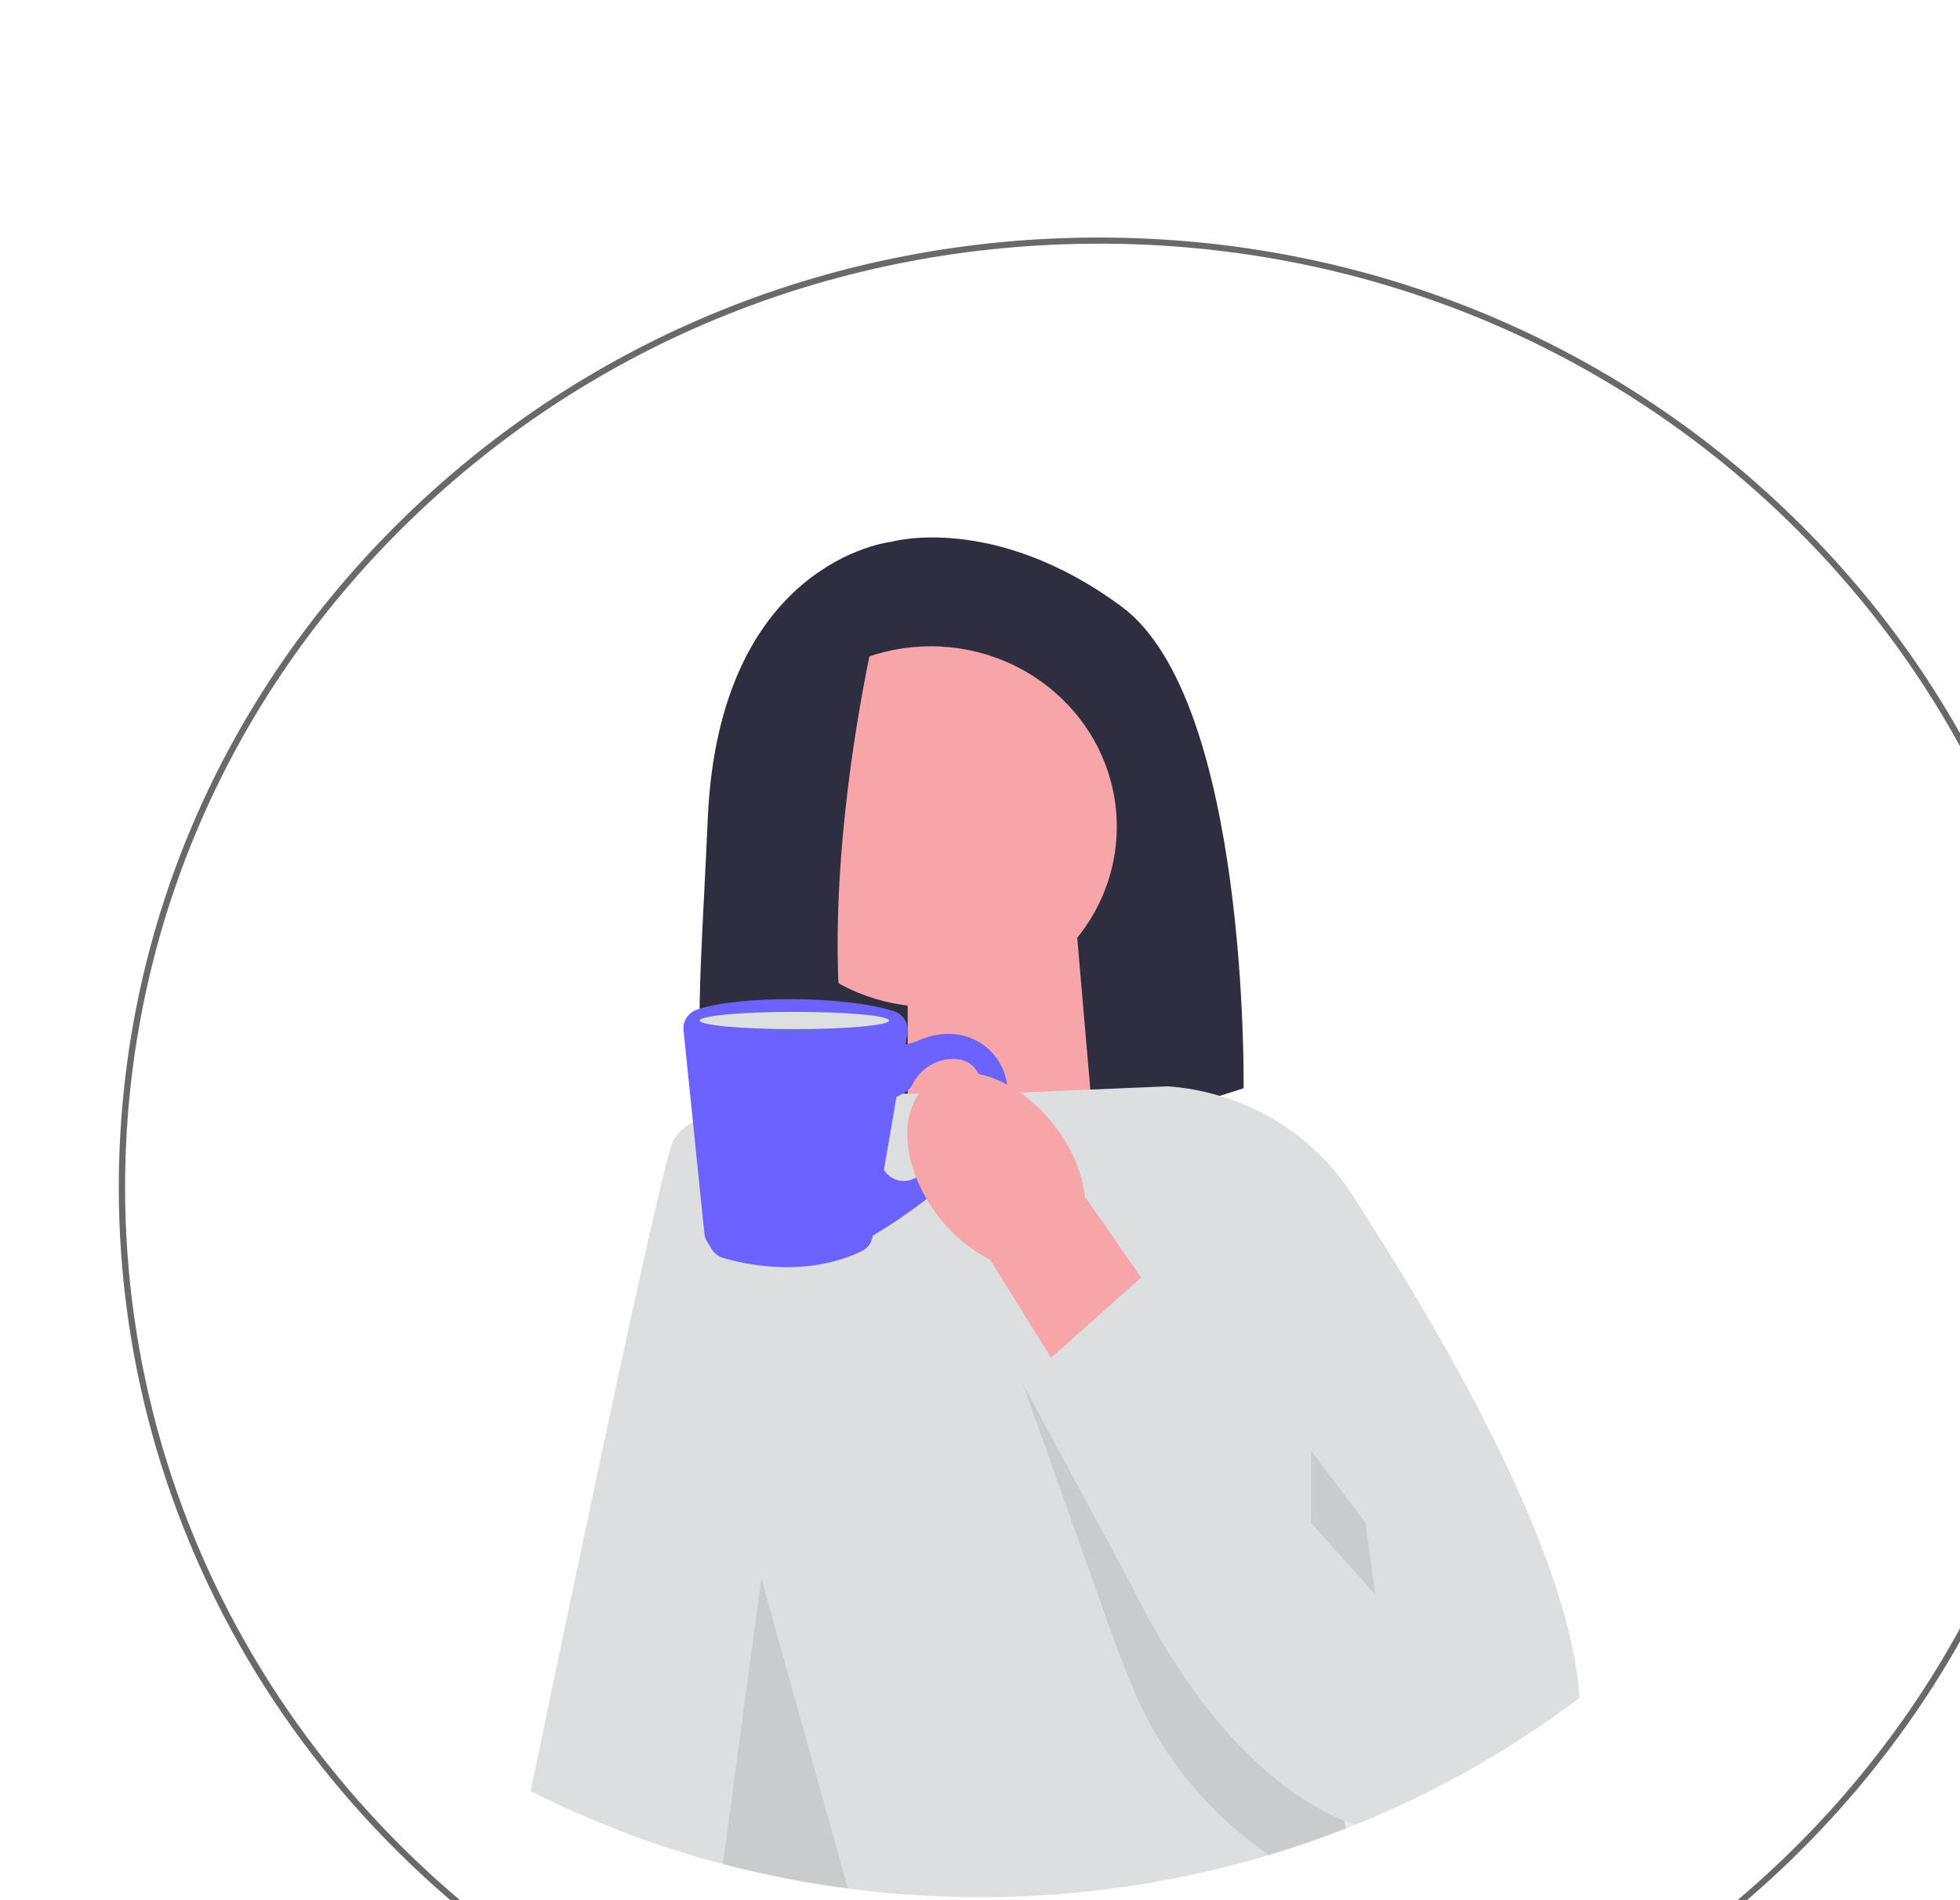 <svg width="33" height="32" viewBox="0 0 33 32" fill="none" xmlns="http://www.w3.org/2000/svg">
<g id="undraw_coffee_time_e8cw 1" clip-path="url(#clip0_196_84)">
<g id="Vector" filter="url(#filter0_d_196_84)">
<path d="M16.5 32C16.123 32 15.749 31.988 15.385 31.964C15.011 31.94 14.634 31.903 14.268 31.854C14.106 31.833 13.96 31.812 13.821 31.79C13.408 31.725 12.987 31.642 12.571 31.544C12.428 31.511 12.289 31.476 12.156 31.44C12.11 31.428 12.062 31.415 12.015 31.402C11.814 31.347 11.619 31.29 11.437 31.233C11.426 31.23 11.412 31.225 11.398 31.221C11.234 31.17 11.063 31.113 10.889 31.052C10.743 31 10.595 30.946 10.436 30.886C9.92 30.688 9.406 30.461 8.908 30.21C6.266 28.88 4.04 26.88 2.468 24.424C0.854 21.899 0 18.986 0 16C0 11.726 1.717 7.708 4.833 4.686C7.949 1.664 12.092 0 16.5 0C20.907 0 25.051 1.664 28.167 4.686C31.284 7.708 33 11.726 33 16C33 18.511 32.417 20.915 31.268 23.145C30.171 25.271 28.566 27.169 26.625 28.633C25.7 29.331 24.698 29.935 23.645 30.425C23.526 30.481 23.399 30.538 23.245 30.605L23.228 30.613C23.21 30.621 23.192 30.628 23.173 30.636C23.058 30.686 22.941 30.735 22.825 30.781L22.772 30.802C22.741 30.815 22.71 30.828 22.678 30.839C22.253 31.006 21.816 31.157 21.38 31.287C21.056 31.385 20.716 31.475 20.371 31.556C19.112 31.85 17.809 32 16.5 32V32ZM16.5 0.104C12.12 0.104 8.004 1.757 4.908 4.76C1.811 7.761 0.106 11.753 0.106 16C0.106 18.967 0.955 21.861 2.559 24.369C4.12 26.809 6.333 28.797 8.957 30.118C9.452 30.367 9.963 30.593 10.476 30.79C10.634 30.85 10.781 30.904 10.926 30.955C11.099 31.015 11.269 31.072 11.433 31.123C11.445 31.127 11.457 31.131 11.47 31.134C11.652 31.192 11.845 31.248 12.045 31.303C12.091 31.316 12.138 31.329 12.185 31.341C12.316 31.376 12.454 31.411 12.596 31.444C13.01 31.542 13.428 31.624 13.839 31.689C13.977 31.711 14.122 31.732 14.282 31.753C14.646 31.801 15.02 31.838 15.392 31.862C15.753 31.886 16.126 31.898 16.499 31.898C17.8 31.898 19.095 31.75 20.346 31.457C20.689 31.377 21.027 31.287 21.348 31.191C21.782 31.061 22.216 30.912 22.639 30.745C22.671 30.734 22.701 30.721 22.731 30.709L22.793 30.683C22.905 30.639 23.018 30.591 23.13 30.543C23.149 30.535 23.167 30.528 23.184 30.52L23.201 30.513C23.354 30.446 23.48 30.389 23.599 30.334C24.644 29.846 25.641 29.247 26.56 28.553C28.488 27.098 30.083 25.212 31.172 23.099C32.314 20.884 32.894 18.496 32.894 16C32.894 11.754 31.188 7.762 28.092 4.759C24.996 1.756 20.879 0.103 16.5 0.103V0.104Z" fill="#696969"/>
</g>
<path id="Vector_2" d="M15.001 9.125C15.001 9.125 12.103 9.442 11.916 13.794C11.761 17.421 11.442 19.442 12.963 20.198C13.507 20.468 14.147 20.492 14.728 20.307L20.938 18.327C20.938 18.327 21.032 11.8 18.881 10.213C16.731 8.627 15.002 9.125 15.002 9.125H15.001Z" fill="#2F2E41"/>
<path id="Vector_3" d="M18.425 19.129L15.282 20.131V15.744H18.133L18.425 19.129Z" fill="#F6A6A9"/>
<path id="Vector_4" d="M22.659 30.792C22.236 30.959 21.804 31.108 21.364 31.239C21.034 31.339 20.698 31.427 20.359 31.506C19.121 31.796 17.828 31.949 16.5 31.949C16.126 31.949 15.756 31.937 15.389 31.913C15.014 31.889 14.643 31.852 14.275 31.804C14.126 31.784 13.978 31.763 13.83 31.739C13.41 31.673 12.994 31.591 12.584 31.494C12.446 31.461 12.309 31.427 12.171 31.39C12.124 31.378 12.077 31.365 12.031 31.352C11.838 31.3 11.646 31.244 11.455 31.184C11.442 31.18 11.429 31.176 11.416 31.172C11.246 31.119 11.077 31.062 10.908 31.003C10.757 30.95 10.607 30.895 10.457 30.837L13.722 20.415L13.858 19.982L14.341 18.442L14.345 18.43L14.348 18.418H20.051L20.089 18.598L21.024 23.034L21.698 26.23L22.36 29.372L22.633 30.666L22.659 30.792Z" fill="#DDDEDF"/>
<path id="Vector_5" d="M15.248 18.421L14.864 19.962L14.811 20.178L14.783 20.29L13.081 27.131L12.031 31.352C11.838 31.3 11.646 31.244 11.455 31.184C11.442 31.18 11.429 31.176 11.416 31.172C11.246 31.119 11.077 31.062 10.908 31.003C10.757 30.95 10.607 30.895 10.457 30.837C9.935 30.638 9.427 30.413 8.933 30.164C10.035 24.874 11.142 19.672 11.322 19.237C11.4 19.045 11.621 18.898 11.92 18.786C12.006 18.753 12.1 18.723 12.197 18.696C12.839 18.518 13.696 18.453 14.338 18.43H14.345C14.601 18.421 14.822 18.419 14.982 18.419C15.142 18.419 15.248 18.421 15.248 18.421V18.421Z" fill="#DDDEDF"/>
<path id="Vector_6" d="M15.671 16.958C17.4 16.958 18.803 15.598 18.803 13.921C18.803 12.244 17.4 10.884 15.671 10.884C13.941 10.884 12.539 12.244 12.539 13.921C12.539 15.598 13.941 16.958 15.671 16.958Z" fill="#F6A6A9"/>
<path id="Vector_7" d="M14.815 10.259C14.815 10.259 13.091 17.045 15.008 20.218L12.308 19.662C12.308 19.662 11.262 12.234 13.366 10.884L14.815 10.259H14.815Z" fill="#2F2E41"/>
<path id="Vector_8" opacity="0.1" d="M14.275 31.803C14.126 31.784 13.978 31.763 13.83 31.739C13.41 31.673 12.994 31.591 12.584 31.494C12.446 31.461 12.308 31.427 12.171 31.39L12.348 30.079L12.818 26.578L13.03 27.337L13.224 28.035L14.275 31.803Z" fill="#272223"/>
<path id="Vector_9" opacity="0.1" d="M23.153 30.59C23.037 30.639 22.922 30.688 22.805 30.734C22.787 30.741 22.77 30.749 22.752 30.756C22.721 30.768 22.691 30.78 22.66 30.792C22.236 30.958 21.805 31.108 21.365 31.239C20.32 30.522 19.515 29.524 19.051 28.367L18.803 27.751L17.217 23.295L20.731 26.871L21.374 27.857L22.361 29.372L23.153 30.589H23.153V30.59Z" fill="#272223"/>
<path id="Vector_10" d="M26.593 28.593C25.676 29.286 24.681 29.886 23.623 30.38C23.491 30.441 23.358 30.501 23.224 30.559C23.2 30.57 23.177 30.58 23.153 30.59C23.037 30.639 22.922 30.688 22.805 30.734C22.747 30.713 22.69 30.689 22.633 30.665C22.053 30.419 21.534 30.044 21.076 29.607C20.462 29.017 19.958 28.312 19.562 27.646C19.368 27.318 19.2 27 19.057 26.709L19.055 26.705C18.671 25.918 18.481 25.339 18.481 25.339L17.971 23.306L17.831 22.748L17.033 19.573L16.743 18.418L17.175 18.4L18.358 18.349L19.663 18.294C19.963 18.316 20.256 18.37 20.538 18.455C21.444 18.724 22.231 19.3 22.748 20.093C24.169 22.272 26.445 26.116 26.594 28.593H26.593Z" fill="#DDDEDF"/>
<path id="Vector_11" d="M11.733 17.003C12.419 16.764 14.235 16.763 15.05 17.029C15.209 17.081 15.304 17.237 15.277 17.397L15.245 17.586C15.315 17.576 15.385 17.556 15.45 17.527C15.645 17.441 16.027 17.324 16.413 17.511C16.683 17.641 16.873 17.887 16.94 18.173C17.099 18.856 16.698 19.234 16.698 19.234L16.163 19.721C15.714 20.129 15.226 20.492 14.703 20.805L14.693 20.811L14.883 19.7C14.991 19.883 15.233 19.943 15.418 19.832C15.885 19.552 16.647 18.991 16.555 18.353C16.49 17.909 16.236 17.815 15.991 17.835C15.718 17.857 15.479 18.024 15.362 18.265C15.334 18.322 15.288 18.369 15.231 18.4L15.093 18.473L14.69 20.829C14.672 20.934 14.602 21.026 14.503 21.073C13.555 21.524 12.532 21.29 12.178 21.185C12.097 21.161 12.027 21.109 11.984 21.038L11.908 20.915C11.881 20.873 11.865 20.826 11.86 20.777L11.508 17.348C11.493 17.197 11.585 17.055 11.733 17.003H11.733Z" fill="#6C63FF"/>
<path id="Vector_12" d="M14.969 17.186C14.969 17.266 14.256 17.331 13.375 17.331C12.495 17.331 11.781 17.266 11.781 17.186C11.781 17.105 12.495 17.04 13.375 17.04C14.256 17.04 14.969 17.105 14.969 17.186Z" fill="#DEDFE0"/>
<path id="uuid-4649cc22-8d47-4d9d-b2d1-a070273bfea6-109" d="M15.74 20.404C15.14 19.568 15.118 18.584 15.692 18.206C16.265 17.829 17.215 18.2 17.815 19.037C18.059 19.368 18.215 19.752 18.269 20.157L20.762 23.732L18.933 24.855L16.669 21.212C16.294 21.019 15.975 20.742 15.74 20.404V20.404Z" fill="#F6A6A9"/>
<path id="Vector_13" d="M17.216 23.295L19.277 21.456L23.351 25.135L19.562 27.646L17.216 23.295Z" fill="#DDDEDF"/>
<path id="Vector_14" opacity="0.1" d="M22.991 25.645L23.153 26.851L22.073 25.645V24.428L22.991 25.645Z" fill="#272223"/>
</g>
<defs>
<filter id="filter0_d_196_84" x="-4.3" y="-2.3" width="45.6" height="44.6" filterUnits="userSpaceOnUse" color-interpolation-filters="sRGB">
<feFlood flood-opacity="0" result="BackgroundImageFix"/>
<feColorMatrix in="SourceAlpha" type="matrix" values="0 0 0 0 0 0 0 0 0 0 0 0 0 0 0 0 0 0 127 0" result="hardAlpha"/>
<feOffset dx="2" dy="4"/>
<feGaussianBlur stdDeviation="3.15"/>
<feComposite in2="hardAlpha" operator="out"/>
<feColorMatrix type="matrix" values="0 0 0 0 0 0 0 0 0 0 0 0 0 0 0 0 0 0 0.25 0"/>
<feBlend mode="normal" in2="BackgroundImageFix" result="effect1_dropShadow_196_84"/>
<feBlend mode="normal" in="SourceGraphic" in2="effect1_dropShadow_196_84" result="shape"/>
</filter>
<clipPath id="clip0_196_84">
<rect width="33" height="32" fill="white"/>
</clipPath>
</defs>
</svg>
